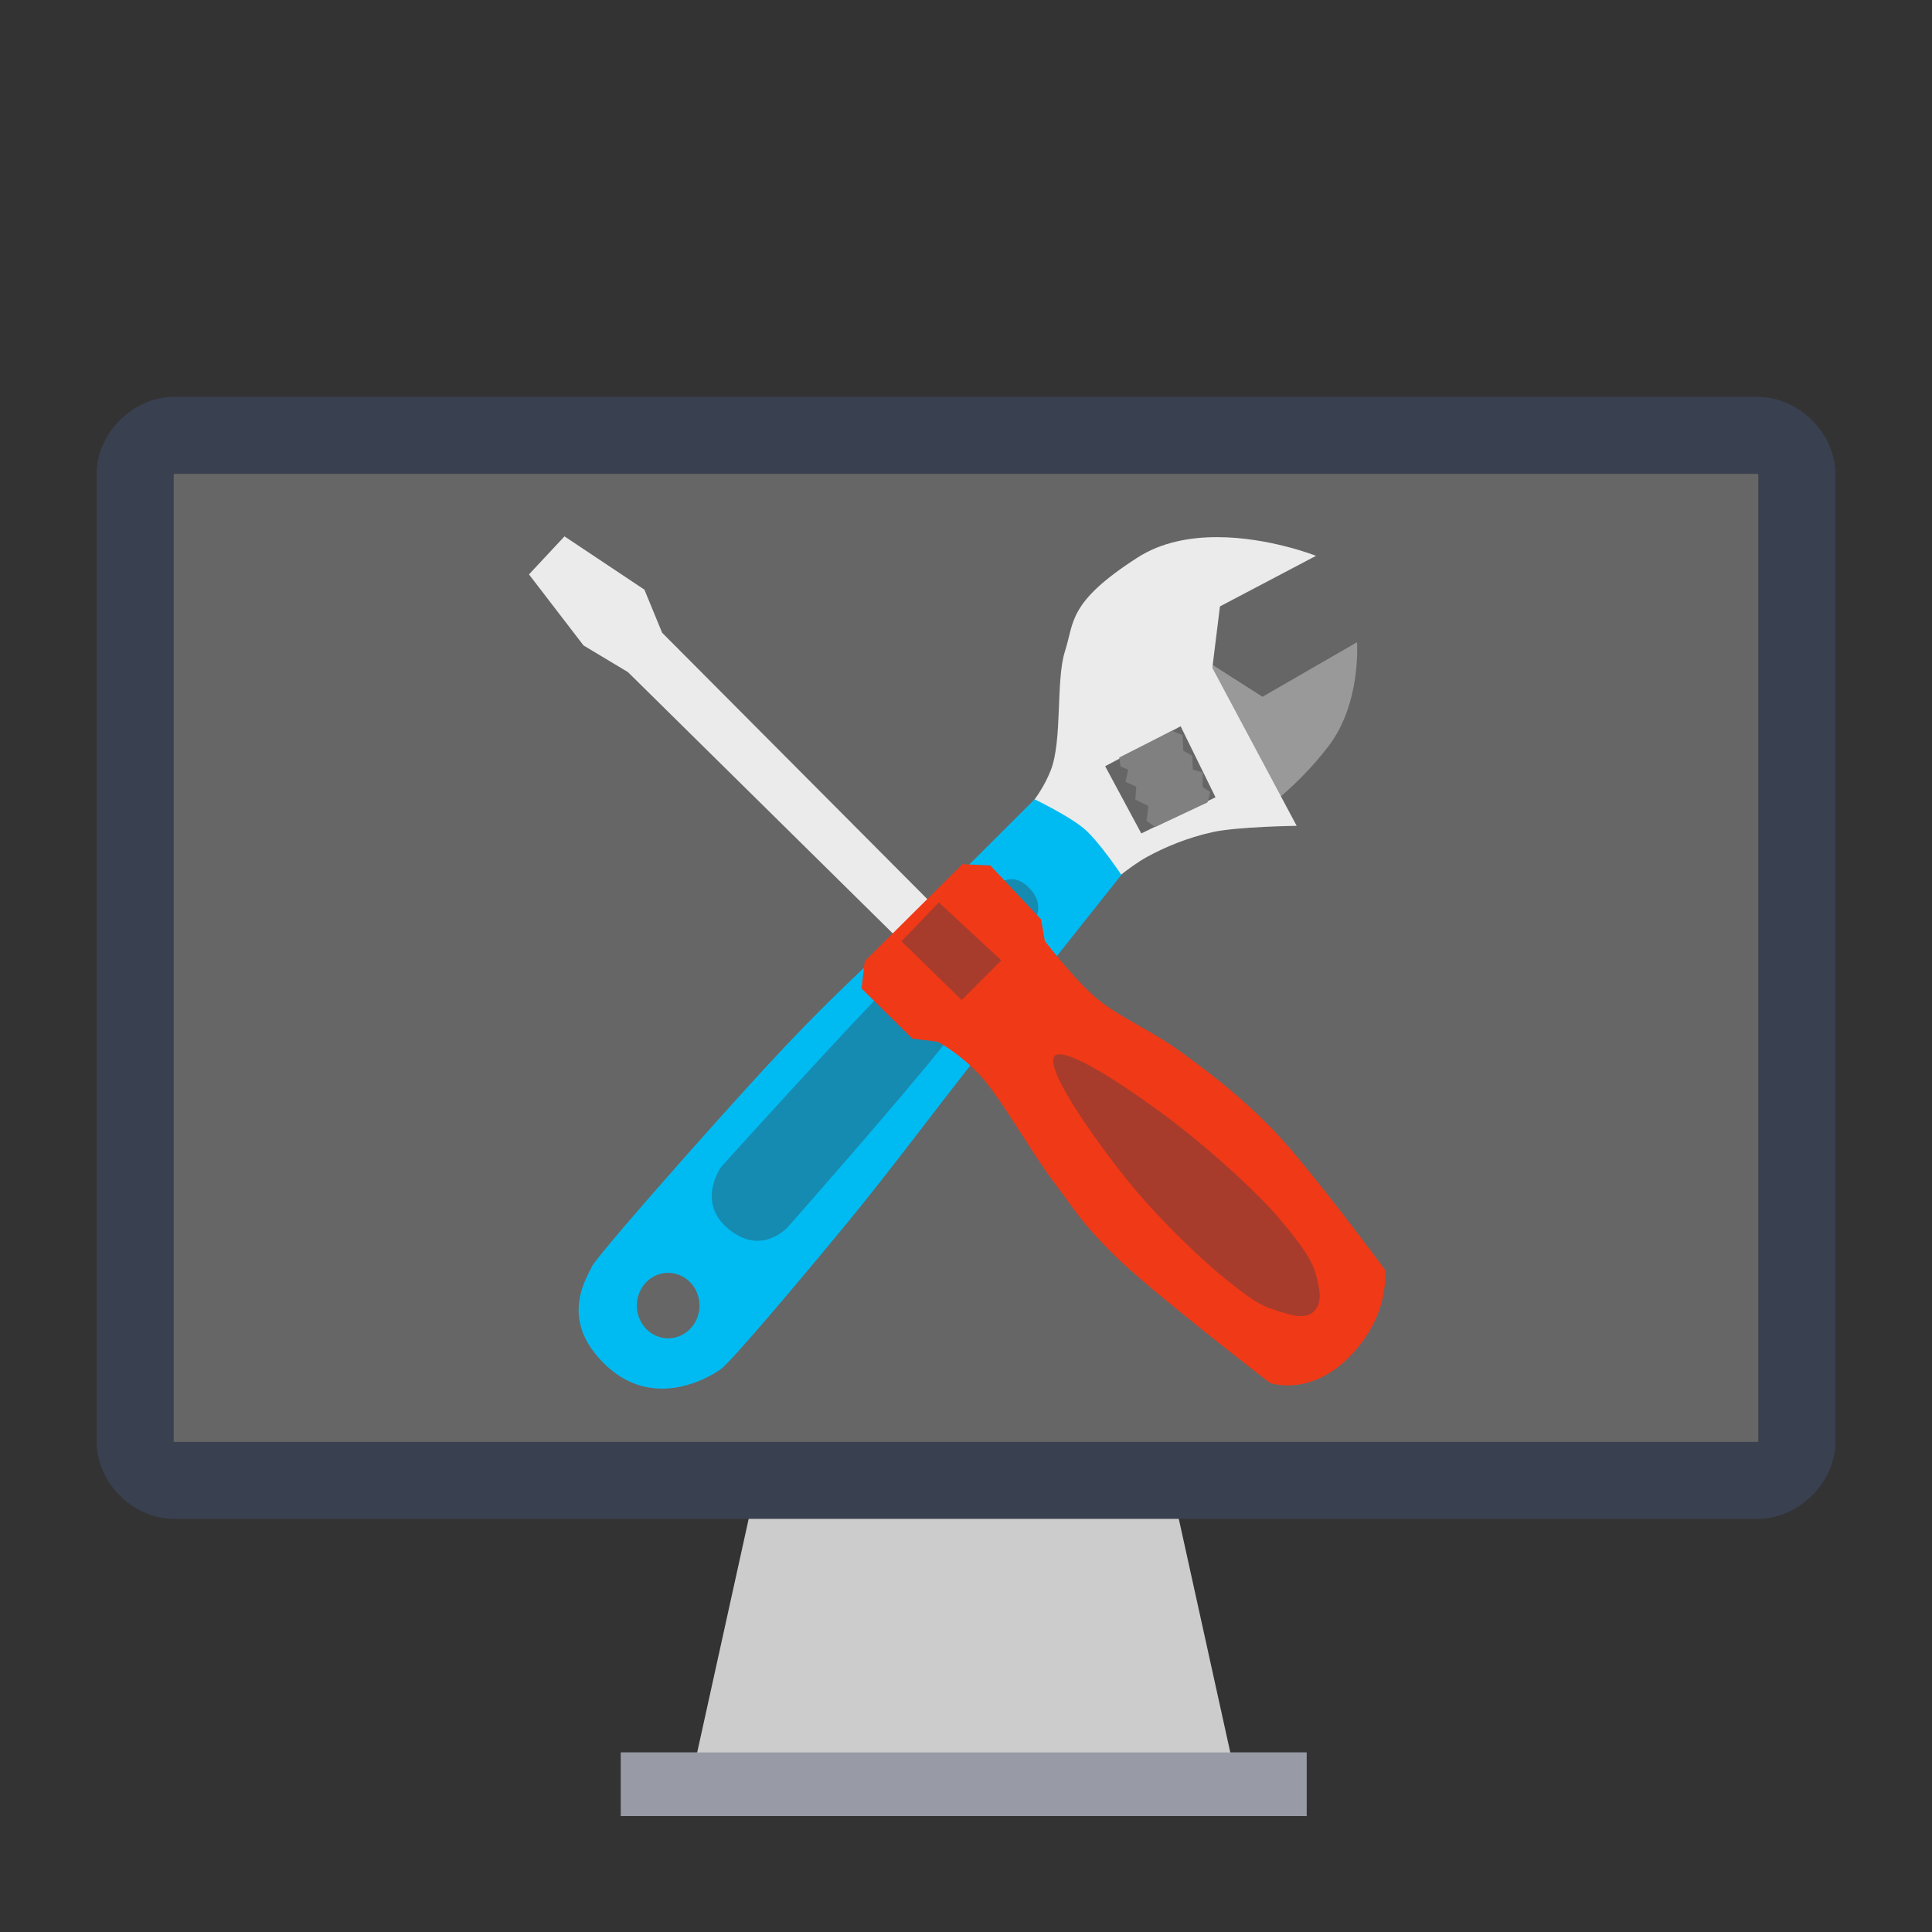 <?xml version="1.0" encoding="UTF-8" standalone="no"?>
<!-- Generator: Adobe Illustrator 19.0.0, SVG Export Plug-In . SVG Version: 6.00 Build 0)  -->

<svg
   xmlns:dc="http://purl.org/dc/elements/1.1/"
   xmlns:cc="http://creativecommons.org/ns#"
   xmlns:rdf="http://www.w3.org/1999/02/22-rdf-syntax-ns#"
   xmlns:svg="http://www.w3.org/2000/svg"
   xmlns="http://www.w3.org/2000/svg"
   xmlns:sodipodi="http://sodipodi.sourceforge.net/DTD/sodipodi-0.dtd"
   xmlns:inkscape="http://www.inkscape.org/namespaces/inkscape"
   version="1.1"
   id="Layer_1"
   x="0px"
   y="0px"
   viewBox="0 0 500 500"
   xml:space="preserve"
   inkscape:version="0.91 r13725"
   width="100%"
   height="100%"
   sodipodi:docname="grandr.svg"><rect x="0" y="0" width="500" height="500" fill="#333333" stroke="none"/><defs
     id="defs55" /><sodipodi:namedview
     pagecolor="#ffffff"
     bordercolor="#666666"
     borderopacity="1"
     objecttolerance="10"
     gridtolerance="10"
     guidetolerance="10"
     inkscape:pageopacity="0"
     inkscape:pageshadow="2"
     inkscape:window-width="1366"
     inkscape:window-height="715"
     id="namedview53"
     showgrid="false"
     inkscape:zoom="0.7433037"
     inkscape:cx="414.77275"
     inkscape:cy="179.63438"
     inkscape:window-x="0"
     inkscape:window-y="24"
     inkscape:window-maximized="1"
     inkscape:current-layer="Layer_1" /><g
     id="g23"
     transform="translate(0,39.767)" /><g
     id="g25"
     transform="translate(0,39.767)" /><g
     id="g27"
     transform="translate(0,39.767)" /><g
     id="g29"
     transform="translate(0,39.767)" /><g
     id="g31"
     transform="translate(0,39.767)" /><g
     id="g33"
     transform="translate(0,39.767)" /><g
     id="g35"
     transform="translate(0,39.767)" /><g
     id="g37"
     transform="translate(0,39.767)" /><g
     id="g39"
     transform="translate(0,39.767)" /><g
     id="g41"
     transform="translate(0,39.767)" /><g
     id="g43"
     transform="translate(0,39.767)" /><g
     id="g45"
     transform="translate(0,39.767)" /><g
     id="g47"
     transform="translate(0,39.767)" /><g
     id="g49"
     transform="translate(0,39.767)" /><g
     id="g51"
     transform="translate(0,39.767)" /><g
     id="g4195"><polygon
       transform="matrix(0.9,0,0,0.9,42.205,65.365)"
       id="polygon3"
       points="171.063,352.014 289.402,352.014 309.125,441.463 151.34,441.463 "
       style="fill:#cccccc" /><rect
       id="rect5"
       height="16.466"
       width="177.474"
       style="fill:#d8d9dd"
       y="453.534"
       x="160.677" /><rect
       id="rect11"
       height="16.466"
       width="177.474"
       style="opacity:0.4;fill:#394050;enable-background:new"
       y="453.534"
       x="160.677" /><path
       id="path9"
       d="m 454.891,122.608 c 0.012,0 0.221,0.136 0.221,0.148 l 0,250.432 -410.225,0 0,-250.432 c 0,-0.012 0.146,-0.148 0.158,-0.148 l 409.846,0 0,0 z"
       style="fill:#666666;fill-opacity:1"
       inkscape:connector-curvature="0" /><path
       id="path7"
       d="m 454.891,122.608 c 0.012,0 0.221,0.136 0.221,0.148 l 0,250.432 -410.225,0 0,-250.432 c 0,-0.012 0.146,-0.148 0.158,-0.148 l 409.846,0 0,0 z M 475,247.897 475,122.72 c 0,-10.611 -9.462,-20 -20.074,-20 l 0,0 -409.917,0 C 34.398,102.721 25,112.109 25,122.72 l 0,125.176 0,0.003 0,125.177 c 0,10.612 9.398,20 20.009,20 l 409.917,0 0,0 c 10.612,0 20.074,-9.388 20.074,-20 l 0,-125.177 0,-0.003 z"
       style="fill:#394050"
       inkscape:connector-curvature="0" /><path
       sodipodi:nodetypes="ccczccc"
       inkscape:connector-curvature="0"
       id="path3773"
       d="m 313.606,171.953 13.13,8.37 24.455,-14.115 c 0,0 1.141,15.82 -7.386,26.916 -8.527,11.096 -17.397,16.905 -17.397,16.905 l -16.084,-34.959 z"
       style="fill:#999999;stroke:none" /><path
       id="path3771"
       d="M 315.047 139.014 C 308.009 139.002 300.606 140.305 294.385 144.301 C 276.286 155.924 278.052 160.999 275.623 168.502 C 273.194 176.005 275.013 191.659 271.898 199.445 C 268.784 207.231 263.529 211.592 263.529 211.592 L 285.521 230.137 C 285.521 230.137 292.14 224.334 296.846 221.768 C 301.551 219.202 307.249 216.809 313.752 215.365 C 320.255 213.921 335.58 213.725 335.58 213.725 L 313.752 172.857 L 315.721 156.938 L 340.584 143.848 C 340.584 143.848 328.482 139.036 315.047 139.014 z M 305.545 187.957 L 314.572 206.34 L 295.369 215.695 L 286.014 198.297 L 305.545 187.957 z "
       style="fill:#ebebeb;stroke:none" /><path
       id="path3769"
       d="M 267.754 206.859 C 267.754 206.859 246.603 227.991 235.781 238.717 C 224.96 249.443 216.731 256.467 202.822 271.211 C 188.914 285.955 154.455 324.914 153.152 327.846 C 151.85 330.778 144.391 341.643 156.865 353.377 C 169.339 365.111 183.737 356.375 186.574 354.307 C 189.412 352.238 208.066 330.082 219.07 316.705 C 230.074 303.328 240.64 289.047 252.494 273.996 C 264.348 258.946 290.211 226.414 290.211 226.414 C 290.211 226.414 284.5 217.885 280.695 214.576 C 276.89 211.267 267.754 206.859 267.754 206.859 z M 172.893 329.41 A 8.104 8.472 0 0 1 181.025 337.842 L 181.025 337.881 A 8.104 8.472 0 0 1 172.932 346.354 A 8.104 8.472 0 0 1 164.818 337.9 A 8.104 8.472 0 0 1 172.893 329.41 z "
       style="fill:#00bbf2;fill-opacity:1;stroke:none" /><path
       sodipodi:nodetypes="ccccccccccccccccccc"
       inkscape:connector-curvature="0"
       id="path3777"
       d="m 289.655,196.047 0.348,2.321 1.973,0.812 -0.696,3.133 2.785,1.277 -0.232,3.366 3.366,1.625 -0.464,3.83 2.205,1.625 13.578,-6.383 0.696,-2.669 -1.973,-1.277 0,-3.83 -2.553,-0.696 -0.116,-3.598 -2.321,-1.277 -0.232,-4.062 -2.733,-1.126 z"
       style="fill:#808080;stroke:none" /><path
       sodipodi:nodetypes="zczczczcz"
       inkscape:connector-curvature="0"
       id="path2994"
       d="m 188.684,318.199 c -8.734,-7.043 -2.035,-16.23 -2.035,-16.23 0,0 33.963,-37.617 46.031,-49.592 12.068,-11.975 25.351,-23.169 25.351,-23.169 0,0 3.45,-3.904 7.893,0.162 4.444,4.066 2.206,7.942 2.206,7.942 0,0 -13.01,19.24 -23.572,32.681 -10.562,13.441 -40.457,47.338 -40.457,47.338 0,0 -6.683,7.91 -15.416,0.867 z"
       style="fill:#394050;fill-opacity:0.392;stroke:none" /><path
       inkscape:connector-curvature="0"
       id="path3767"
       d="m 236.358,246.805 -73.856,-72.872 -11.489,-6.893 -14.115,-18.382 9.191,-9.848 20.68,13.787 4.596,11.161 73.856,74.185"
       style="fill:#ebebeb;stroke:none" /><path
       sodipodi:nodetypes="ccczzzczczzzcccccc"
       inkscape:connector-curvature="0"
       id="path2997"
       d="m 222.968,255.817 13.13,12.966 6.565,0.821 c 0,0 5.407,2.763 10.832,8.535 5.425,5.771 13.319,19.973 19.203,27.737 5.883,7.764 6.695,10.016 15.756,19.039 9.061,9.023 40.211,32.989 40.211,32.989 0,0 10.546,3.828 21.008,-7.222 10.462,-11.05 8.699,-22.157 8.699,-22.157 0,0 -19.756,-26.711 -28.722,-35.943 -8.966,-9.232 -16.088,-14.502 -23.798,-20.187 -7.71,-5.685 -16.288,-9.145 -22.157,-14.115 -5.869,-4.97 -13.294,-14.771 -13.294,-14.771 l -0.985,-5.58 -13.13,-13.951 -7.221,-0.328 -25.275,25.111 z"
       style="fill:#f03916;stroke:none" /><path
       sodipodi:nodetypes="ccccc"
       inkscape:connector-curvature="0"
       id="path3764"
       d="m 233.293,243.607 9.671,-10.066 16.185,15 -10.263,10.263 z"
       style="fill:#394050;fill-opacity:0.392;stroke:none" /><path
       sodipodi:nodetypes="czzzzzzzcc"
       inkscape:connector-curvature="0"
       id="path3770"
       d="m 272.879,276.395 c 1.753,6.074 11.642,20.088 18.961,29.163 7.32,9.075 18.154,19.646 24.758,24.977 6.604,5.331 9.179,7.173 13.275,8.481 4.097,1.307 7.726,2.588 10.036,0.495 2.31,-2.093 1.8,-5.38 0.706,-9.48 -1.094,-4.1 -3.699,-7.679 -9.083,-14.142 -5.385,-6.464 -15.519,-15.755 -24.575,-23.012 -9.056,-7.257 -23.67,-17.305 -29.991,-19.428 -3.698,-1.28 -5.114,-0.603 -4.087,2.946 z"
       style="fill:#394050;fill-opacity:0.392;stroke:none" /></g></svg>